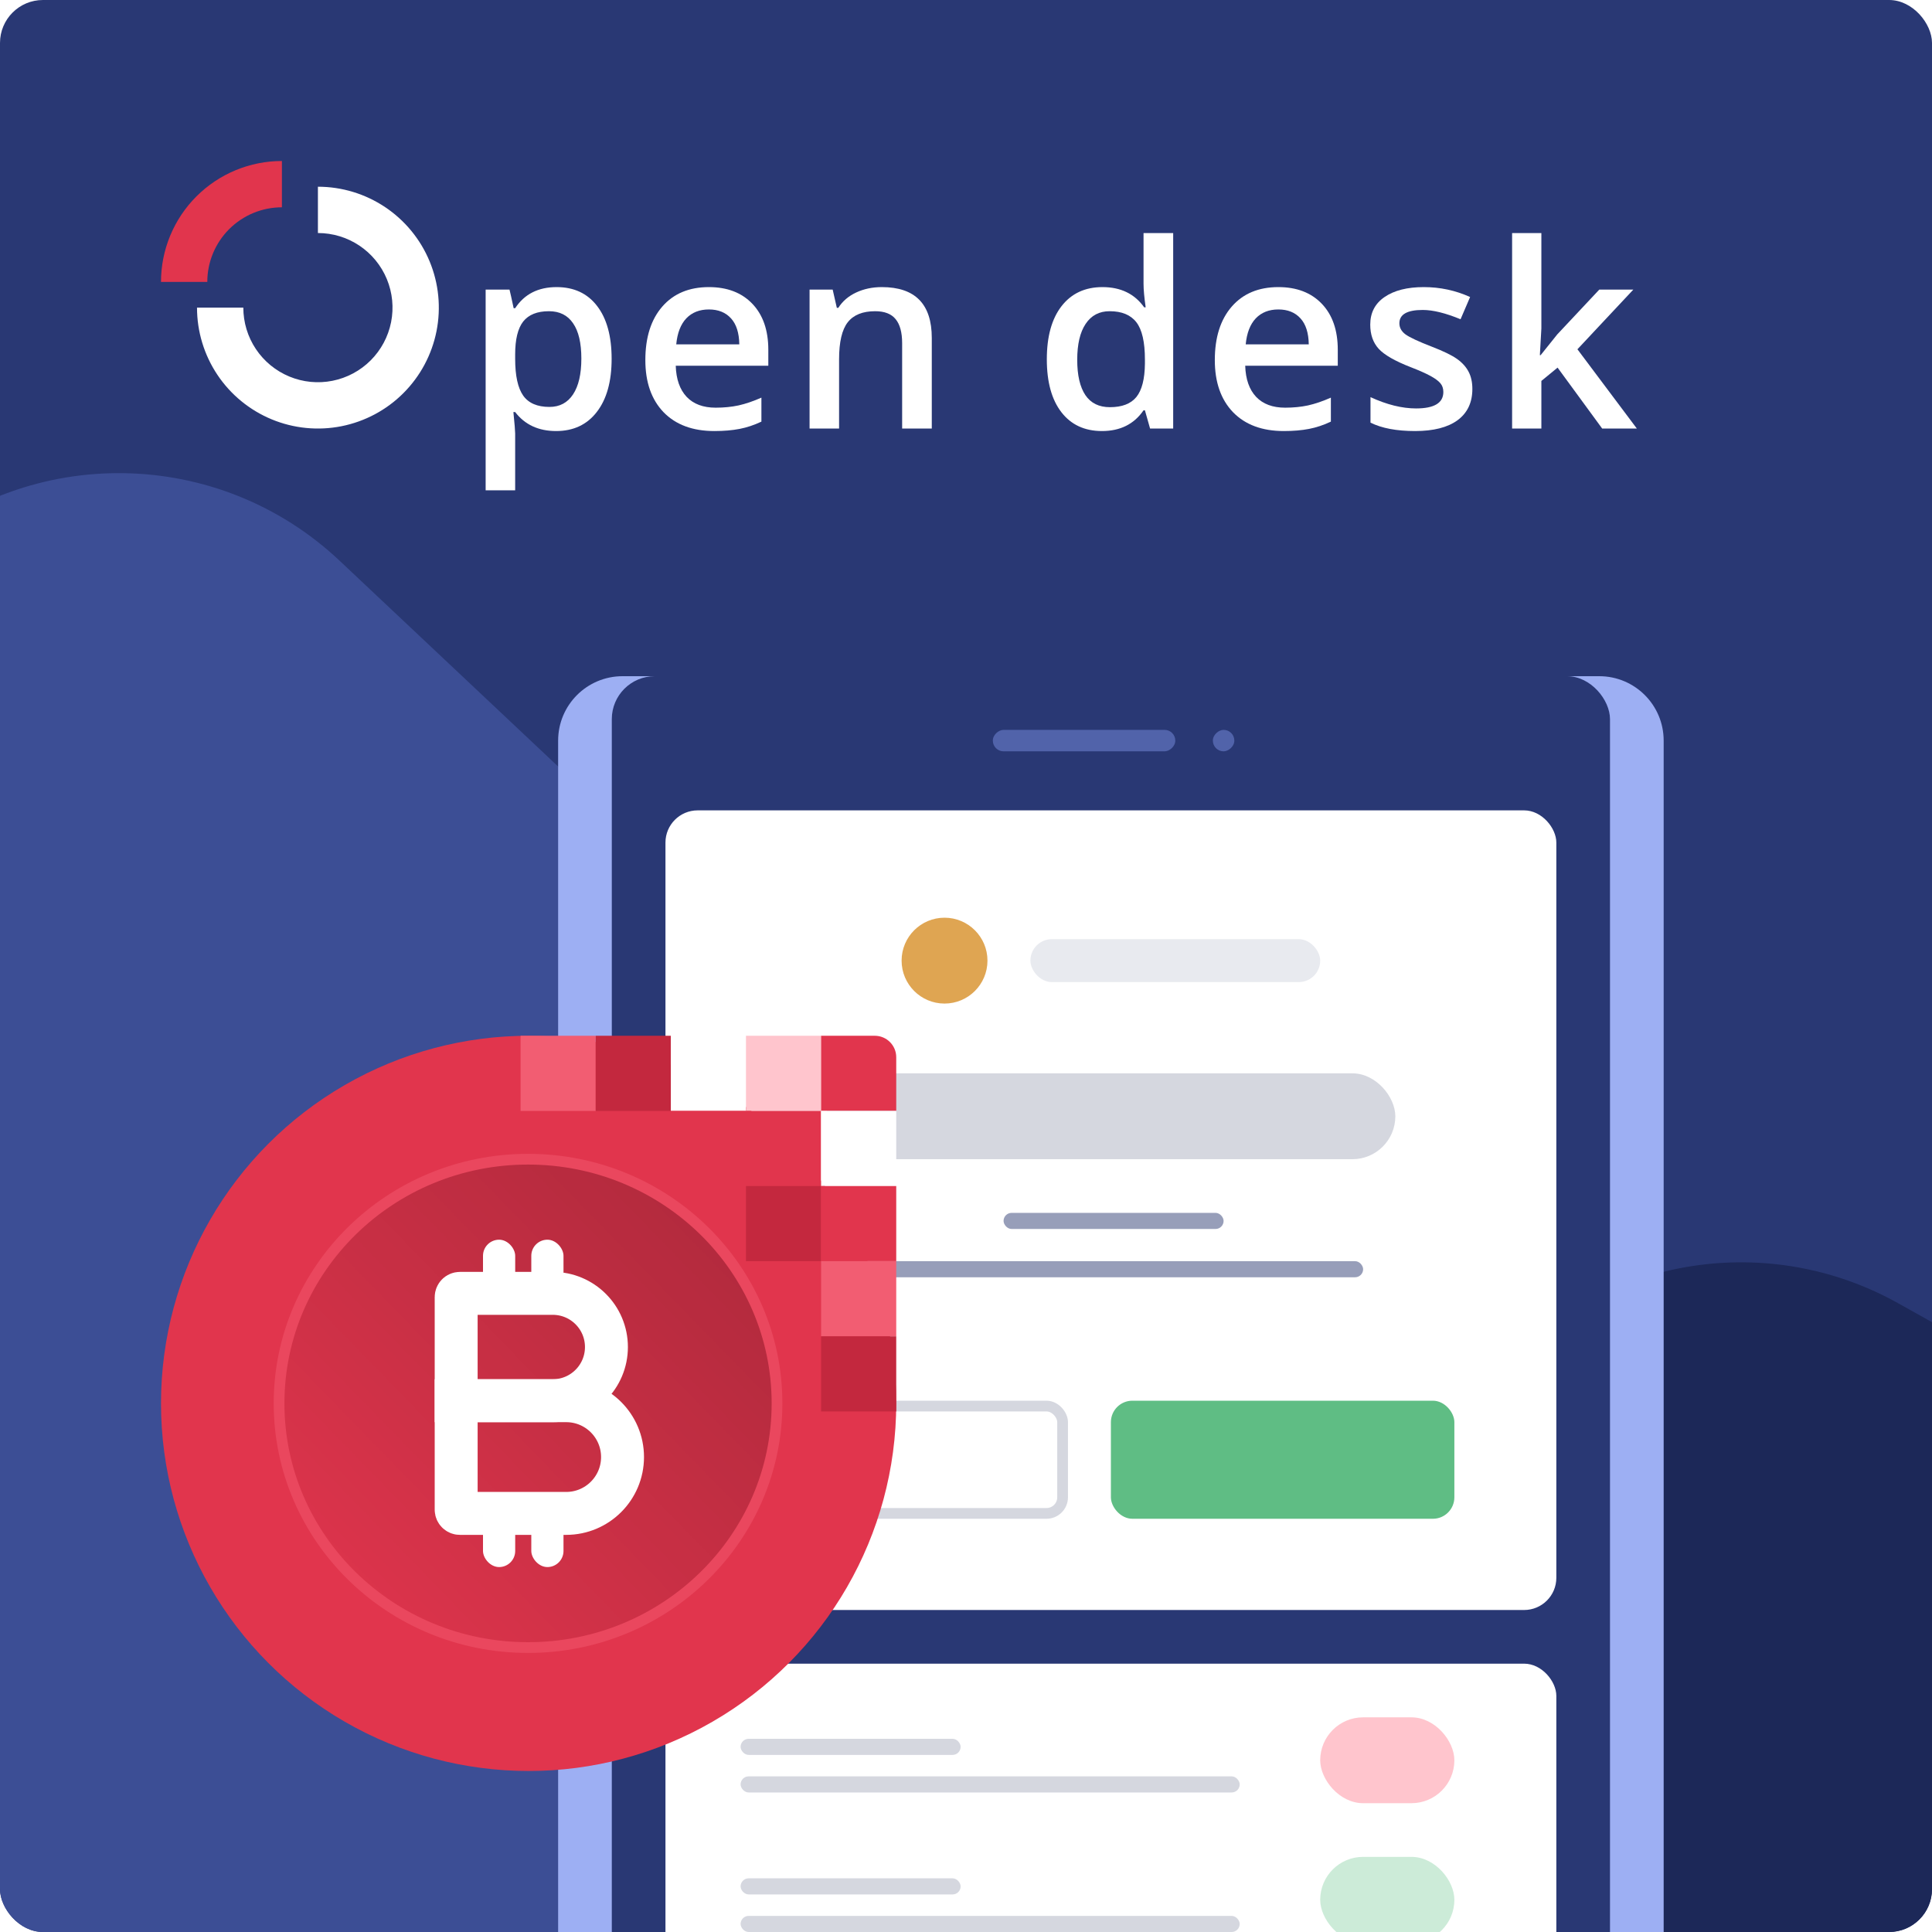 <svg width="360" height="360" viewBox="0 0 360 360" fill="none" xmlns="http://www.w3.org/2000/svg">
<g clip-path="url(#clip0_2232_75294)">
<rect width="360" height="360" rx="8" fill="#293874"/>
<path d="M241.14 334.373L203.87 401H-52V133.544L-17.529 103.155C5.711 82.667 40.729 83.242 63.283 104.483L229.91 261.402C249.947 280.271 254.576 310.353 241.14 334.373Z" fill="#3C4E95"/>
<path d="M353.71 242.849L402 269.854L402 482L180.188 482L161.171 460.435C140.675 437.193 141.25 402.166 162.499 379.61L280.751 254.076C299.619 234.047 329.693 229.419 353.71 242.849Z" fill="#1C2858"/>
<path d="M36.711 57.322C36.711 61.778 38.032 66.133 40.507 69.838C42.983 73.543 46.501 76.43 50.618 78.135C54.734 79.841 59.264 80.287 63.634 79.418C68.004 78.548 72.019 76.403 75.169 73.252C78.32 70.101 80.466 66.087 81.335 61.717C82.204 57.347 81.758 52.817 80.053 48.701C78.348 44.584 75.46 41.066 71.755 38.59C68.051 36.115 63.695 34.793 59.239 34.793L59.239 43.421C61.988 43.421 64.676 44.236 66.962 45.764C69.248 47.291 71.029 49.462 72.082 52.002C73.134 54.542 73.409 57.337 72.873 60.034C72.336 62.73 71.012 65.207 69.068 67.151C67.124 69.095 64.647 70.419 61.951 70.955C59.255 71.492 56.46 71.216 53.92 70.164C51.38 69.112 49.209 67.331 47.681 65.045C46.154 62.759 45.339 60.071 45.339 57.322L36.711 57.322Z" fill="white"/>
<path d="M103.623 80.319C100.346 80.319 97.803 79.14 95.993 76.784H95.665C95.884 78.969 95.993 80.295 95.993 80.763V91.366H90.493V53.965H94.94C95.065 54.448 95.322 55.603 95.712 57.429H95.993C97.71 54.807 100.284 53.497 103.717 53.497C106.947 53.497 109.459 54.667 111.253 57.007C113.063 59.348 113.968 62.632 113.968 66.861C113.968 71.089 113.047 74.389 111.206 76.761C109.381 79.133 106.853 80.319 103.623 80.319ZM102.289 57.99C100.105 57.99 98.505 58.63 97.491 59.91C96.492 61.189 95.993 63.233 95.993 66.041V66.861C95.993 70.013 96.492 72.298 97.491 73.718C98.49 75.123 100.12 75.825 102.383 75.825C104.286 75.825 105.753 75.045 106.783 73.484C107.813 71.924 108.327 69.701 108.327 66.814C108.327 63.912 107.813 61.719 106.783 60.237C105.769 58.739 104.271 57.99 102.289 57.99Z" fill="white"/>
<path d="M133.1 80.319C129.074 80.319 125.923 79.148 123.645 76.808C121.382 74.452 120.251 71.214 120.251 67.095C120.251 62.866 121.304 59.543 123.41 57.124C125.517 54.706 128.411 53.497 132.094 53.497C135.511 53.497 138.21 54.534 140.192 56.609C142.173 58.685 143.164 61.54 143.164 65.176V68.148H125.915C125.993 70.66 126.672 72.595 127.951 73.952C129.23 75.294 131.033 75.965 133.358 75.965C134.887 75.965 136.307 75.825 137.617 75.544C138.943 75.247 140.363 74.764 141.877 74.093V78.563C140.535 79.203 139.178 79.655 137.804 79.921C136.431 80.186 134.863 80.319 133.1 80.319ZM132.094 57.663C130.346 57.663 128.942 58.217 127.881 59.324C126.835 60.432 126.211 62.047 126.008 64.169H137.758C137.726 62.032 137.212 60.417 136.213 59.324C135.214 58.217 133.841 57.663 132.094 57.663Z" fill="white"/>
<path d="M173.624 79.85H168.101V63.935C168.101 61.938 167.695 60.448 166.884 59.465C166.088 58.482 164.816 57.99 163.069 57.99C160.744 57.99 159.043 58.677 157.966 60.05C156.89 61.423 156.351 63.724 156.351 66.954V79.85H150.851V53.965H155.158L155.93 57.358H156.211C156.991 56.126 158.099 55.174 159.534 54.503C160.97 53.832 162.561 53.497 164.309 53.497C170.519 53.497 173.624 56.656 173.624 62.975V79.85Z" fill="white"/>
<path d="M205.335 80.319C202.105 80.319 199.585 79.148 197.775 76.808C195.965 74.467 195.06 71.183 195.06 66.954C195.06 62.71 195.973 59.41 197.798 57.054C199.64 54.682 202.183 53.497 205.428 53.497C208.83 53.497 211.42 54.753 213.199 57.265H213.48C213.214 55.408 213.082 53.941 213.082 52.865V43.432H218.605V79.85H214.299L213.339 76.457H213.082C211.319 79.031 208.736 80.319 205.335 80.319ZM206.809 75.872C209.072 75.872 210.718 75.24 211.748 73.976C212.778 72.696 213.308 70.629 213.339 67.773V67.001C213.339 63.74 212.809 61.423 211.748 60.05C210.687 58.677 209.025 57.99 206.763 57.99C204.828 57.99 203.338 58.778 202.292 60.354C201.247 61.914 200.724 64.146 200.724 67.048C200.724 69.919 201.231 72.111 202.245 73.625C203.26 75.123 204.781 75.872 206.809 75.872Z" fill="white"/>
<path d="M239.212 80.319C235.186 80.319 232.034 79.148 229.756 76.808C227.494 74.452 226.363 71.214 226.363 67.095C226.363 62.866 227.416 59.543 229.522 57.124C231.629 54.706 234.523 53.497 238.205 53.497C241.623 53.497 244.322 54.534 246.304 56.609C248.285 58.685 249.276 61.54 249.276 65.176V68.148H232.027C232.105 70.66 232.783 72.595 234.063 73.952C235.342 75.294 237.144 75.965 239.469 75.965C240.998 75.965 242.418 75.825 243.729 75.544C245.055 75.247 246.475 74.764 247.989 74.093V78.563C246.647 79.203 245.289 79.655 243.916 79.921C242.543 80.186 240.975 80.319 239.212 80.319ZM238.205 57.663C236.458 57.663 235.054 58.217 233.993 59.324C232.947 60.432 232.323 62.047 232.12 64.169H243.869C243.838 62.032 243.323 60.417 242.325 59.324C241.326 58.217 239.953 57.663 238.205 57.663Z" fill="white"/>
<path d="M274.353 72.478C274.353 75.006 273.432 76.948 271.591 78.306C269.75 79.647 267.113 80.319 263.68 80.319C260.232 80.319 257.462 79.796 255.371 78.75V73.999C258.414 75.403 261.246 76.106 263.867 76.106C267.253 76.106 268.946 75.084 268.946 73.04C268.946 72.384 268.759 71.838 268.385 71.401C268.01 70.964 267.394 70.512 266.536 70.044C265.677 69.576 264.484 69.045 262.955 68.452C259.974 67.298 257.954 66.143 256.893 64.988C255.847 63.834 255.325 62.336 255.325 60.495C255.325 58.279 256.214 56.563 257.993 55.346C259.787 54.113 262.221 53.497 265.295 53.497C268.338 53.497 271.217 54.113 273.932 55.346L272.153 59.488C269.36 58.334 267.011 57.756 265.108 57.756C262.206 57.756 260.755 58.583 260.755 60.237C260.755 61.048 261.129 61.735 261.878 62.297C262.643 62.858 264.297 63.631 266.84 64.614C268.977 65.441 270.53 66.198 271.497 66.884C272.465 67.571 273.183 68.366 273.651 69.271C274.119 70.161 274.353 71.23 274.353 72.478Z" fill="white"/>
<path d="M287.072 66.182L290.185 62.297L298.002 53.965H304.345L293.93 65.082L305 79.85H298.54L290.232 68.499L287.212 70.98V79.85H281.759V43.432H287.212V61.197L286.931 66.182H287.072Z" fill="white"/>
<path d="M52.529 30C49.57 30 46.641 30.583 43.907 31.715C41.174 32.847 38.69 34.507 36.599 36.598C34.507 38.69 32.847 41.174 31.715 43.907C30.583 46.641 30 49.57 30 52.529L38.628 52.529C38.628 50.703 38.987 48.895 39.686 47.209C40.385 45.523 41.408 43.99 42.699 42.699C43.99 41.408 45.523 40.385 47.209 39.686C48.895 38.987 50.703 38.628 52.529 38.628L52.529 30Z" fill="#E1354D"/>
<g filter="url(#filter0_di_2232_75294)">
<path d="M104 128C104 121.373 109.373 116 116 116H298C304.627 116 310 121.373 310 128V360H104V128Z" fill="#9DAFF3"/>
</g>
<rect x="114" y="126" width="186" height="244" rx="8" fill="#293874"/>
<rect x="124" y="151" width="166" height="149" rx="6" fill="white"/>
<rect x="124" y="310" width="166" height="149" rx="6" fill="white"/>
<circle cx="176" cy="179" r="8" fill="#DFA552"/>
<rect x="192" y="175" width="54" height="8" rx="4" fill="#E8EAEF"/>
<rect x="154" y="200" width="106" height="16" rx="8" fill="#D5D7DF"/>
<rect x="136" y="262" width="62" height="20" rx="3" stroke="#D5D7DF" stroke-width="2"/>
<rect x="207" y="261" width="64" height="22" rx="4" fill="#5FBD84"/>
<rect x="187" y="226" width="41" height="3" rx="1.5" fill="#979EB9"/>
<rect x="161" y="235" width="93" height="3" rx="1.5" fill="#979EB9"/>
<rect x="246" y="320" width="25" height="16" rx="8" fill="#FFC5CD"/>
<rect x="138" y="324" width="41" height="3" rx="1.5" fill="#D5D7DF"/>
<rect x="138" y="331" width="93" height="3" rx="1.5" fill="#D5D7DF"/>
<rect x="246" y="346" width="25" height="16" rx="8" fill="#CCEBD8"/>
<rect x="138" y="350" width="41" height="3" rx="1.5" fill="#D5D7DF"/>
<rect x="138" y="357" width="93" height="3" rx="1.5" fill="#D5D7DF"/>
<rect x="219" y="136" width="4" height="34" rx="2" transform="rotate(90 219 136)" fill="#5163AA"/>
<rect x="230" y="136" width="4" height="4" rx="2" transform="rotate(90 230 136)" fill="#5163AA"/>
<circle cx="98.5" cy="261.5" r="68.5" fill="#E1354D"/>
<rect x="97" y="193" width="14" height="14" fill="#F25D72"/>
<rect x="111" y="193" width="14" height="14" fill="#C3283E"/>
<rect x="125" y="193" width="14" height="14" fill="white"/>
<rect x="125" y="207" width="14" height="14" fill="#E1354D"/>
<rect x="139" y="193" width="14" height="14" fill="#FFC5CD"/>
<rect x="139" y="207" width="14" height="14" fill="#E1354D"/>
<rect x="139" y="221" width="14" height="14" fill="#C4283E"/>
<path d="M153 193H163C165.209 193 167 194.791 167 197V207H153V193Z" fill="#E1354D"/>
<rect x="153" y="207" width="14" height="14" fill="white"/>
<rect x="153" y="221" width="14" height="14" fill="#E1354D"/>
<rect x="153" y="235" width="14" height="14" fill="#F25D72"/>
<rect x="153" y="249" width="14" height="14" fill="#C3283E"/>
<path d="M144.785 261.5C144.785 286.611 124.032 307 98.392 307C72.753 307 52 286.611 52 261.5C52 236.389 72.753 216 98.392 216C124.032 216 144.785 236.389 144.785 261.5Z" fill="#E1354D"/>
<path d="M144.785 261.5C144.785 286.611 124.032 307 98.392 307C72.753 307 52 286.611 52 261.5C52 236.389 72.753 216 98.392 216C124.032 216 144.785 236.389 144.785 261.5Z" fill="url(#paint0_linear_2232_75294)" fill-opacity="0.2"/>
<path d="M144.785 261.5C144.785 286.611 124.032 307 98.392 307C72.753 307 52 286.611 52 261.5C52 236.389 72.753 216 98.392 216C124.032 216 144.785 236.389 144.785 261.5Z" stroke="#EA475E" stroke-width="2"/>
<path d="M85 241.701C85 241.314 85.314 241 85.701 241H103C108.523 241 113 245.477 113 251V251C113 256.523 108.523 261 103 261H85V241.701Z" stroke="white" stroke-width="8"/>
<path d="M85 281.306C85 281.689 85.311 282 85.694 282H105.5C111.299 282 116 277.299 116 271.5V271.5C116 265.701 111.299 261 105.5 261H85V281.306Z" stroke="white" stroke-width="8"/>
<rect x="90" y="231" width="6" height="9" rx="3" fill="white"/>
<rect x="90" y="283" width="6" height="9" rx="3" fill="white"/>
<rect x="99" y="231" width="6" height="9" rx="3" fill="white"/>
<rect x="99" y="283" width="6" height="9" rx="3" fill="white"/>
</g>
<defs>
<filter id="filter0_di_2232_75294" x="84" y="106" width="246" height="284" filterUnits="userSpaceOnUse" color-interpolation-filters="sRGB">
<feFlood flood-opacity="0" result="BackgroundImageFix"/>
<feColorMatrix in="SourceAlpha" type="matrix" values="0 0 0 0 0 0 0 0 0 0 0 0 0 0 0 0 0 0 127 0" result="hardAlpha"/>
<feOffset dy="10"/>
<feGaussianBlur stdDeviation="10"/>
<feComposite in2="hardAlpha" operator="out"/>
<feColorMatrix type="matrix" values="0 0 0 0 0.122 0 0 0 0 0.17 0 0 0 0 0.358 0 0 0 1 0"/>
<feBlend mode="normal" in2="BackgroundImageFix" result="effect1_dropShadow_2232_75294"/>
<feBlend mode="normal" in="SourceGraphic" in2="effect1_dropShadow_2232_75294" result="shape"/>
<feColorMatrix in="SourceAlpha" type="matrix" values="0 0 0 0 0 0 0 0 0 0 0 0 0 0 0 0 0 0 127 0" result="hardAlpha"/>
<feOffset/>
<feGaussianBlur stdDeviation="10"/>
<feComposite in2="hardAlpha" operator="arithmetic" k2="-1" k3="1"/>
<feColorMatrix type="matrix" values="0 0 0 0 0.595 0 0 0 0 0.671 0 0 0 0 0.971 0 0 0 1 0"/>
<feBlend mode="normal" in2="shape" result="effect2_innerShadow_2232_75294"/>
</filter>
<linearGradient id="paint0_linear_2232_75294" x1="135" y1="236" x2="61" y2="308" gradientUnits="userSpaceOnUse">
<stop/>
<stop offset="1" stop-opacity="0"/>
</linearGradient>
<clipPath id="clip0_2232_75294">
<rect width="360" height="360" rx="8" fill="white"/>
</clipPath>
</defs>
</svg>
